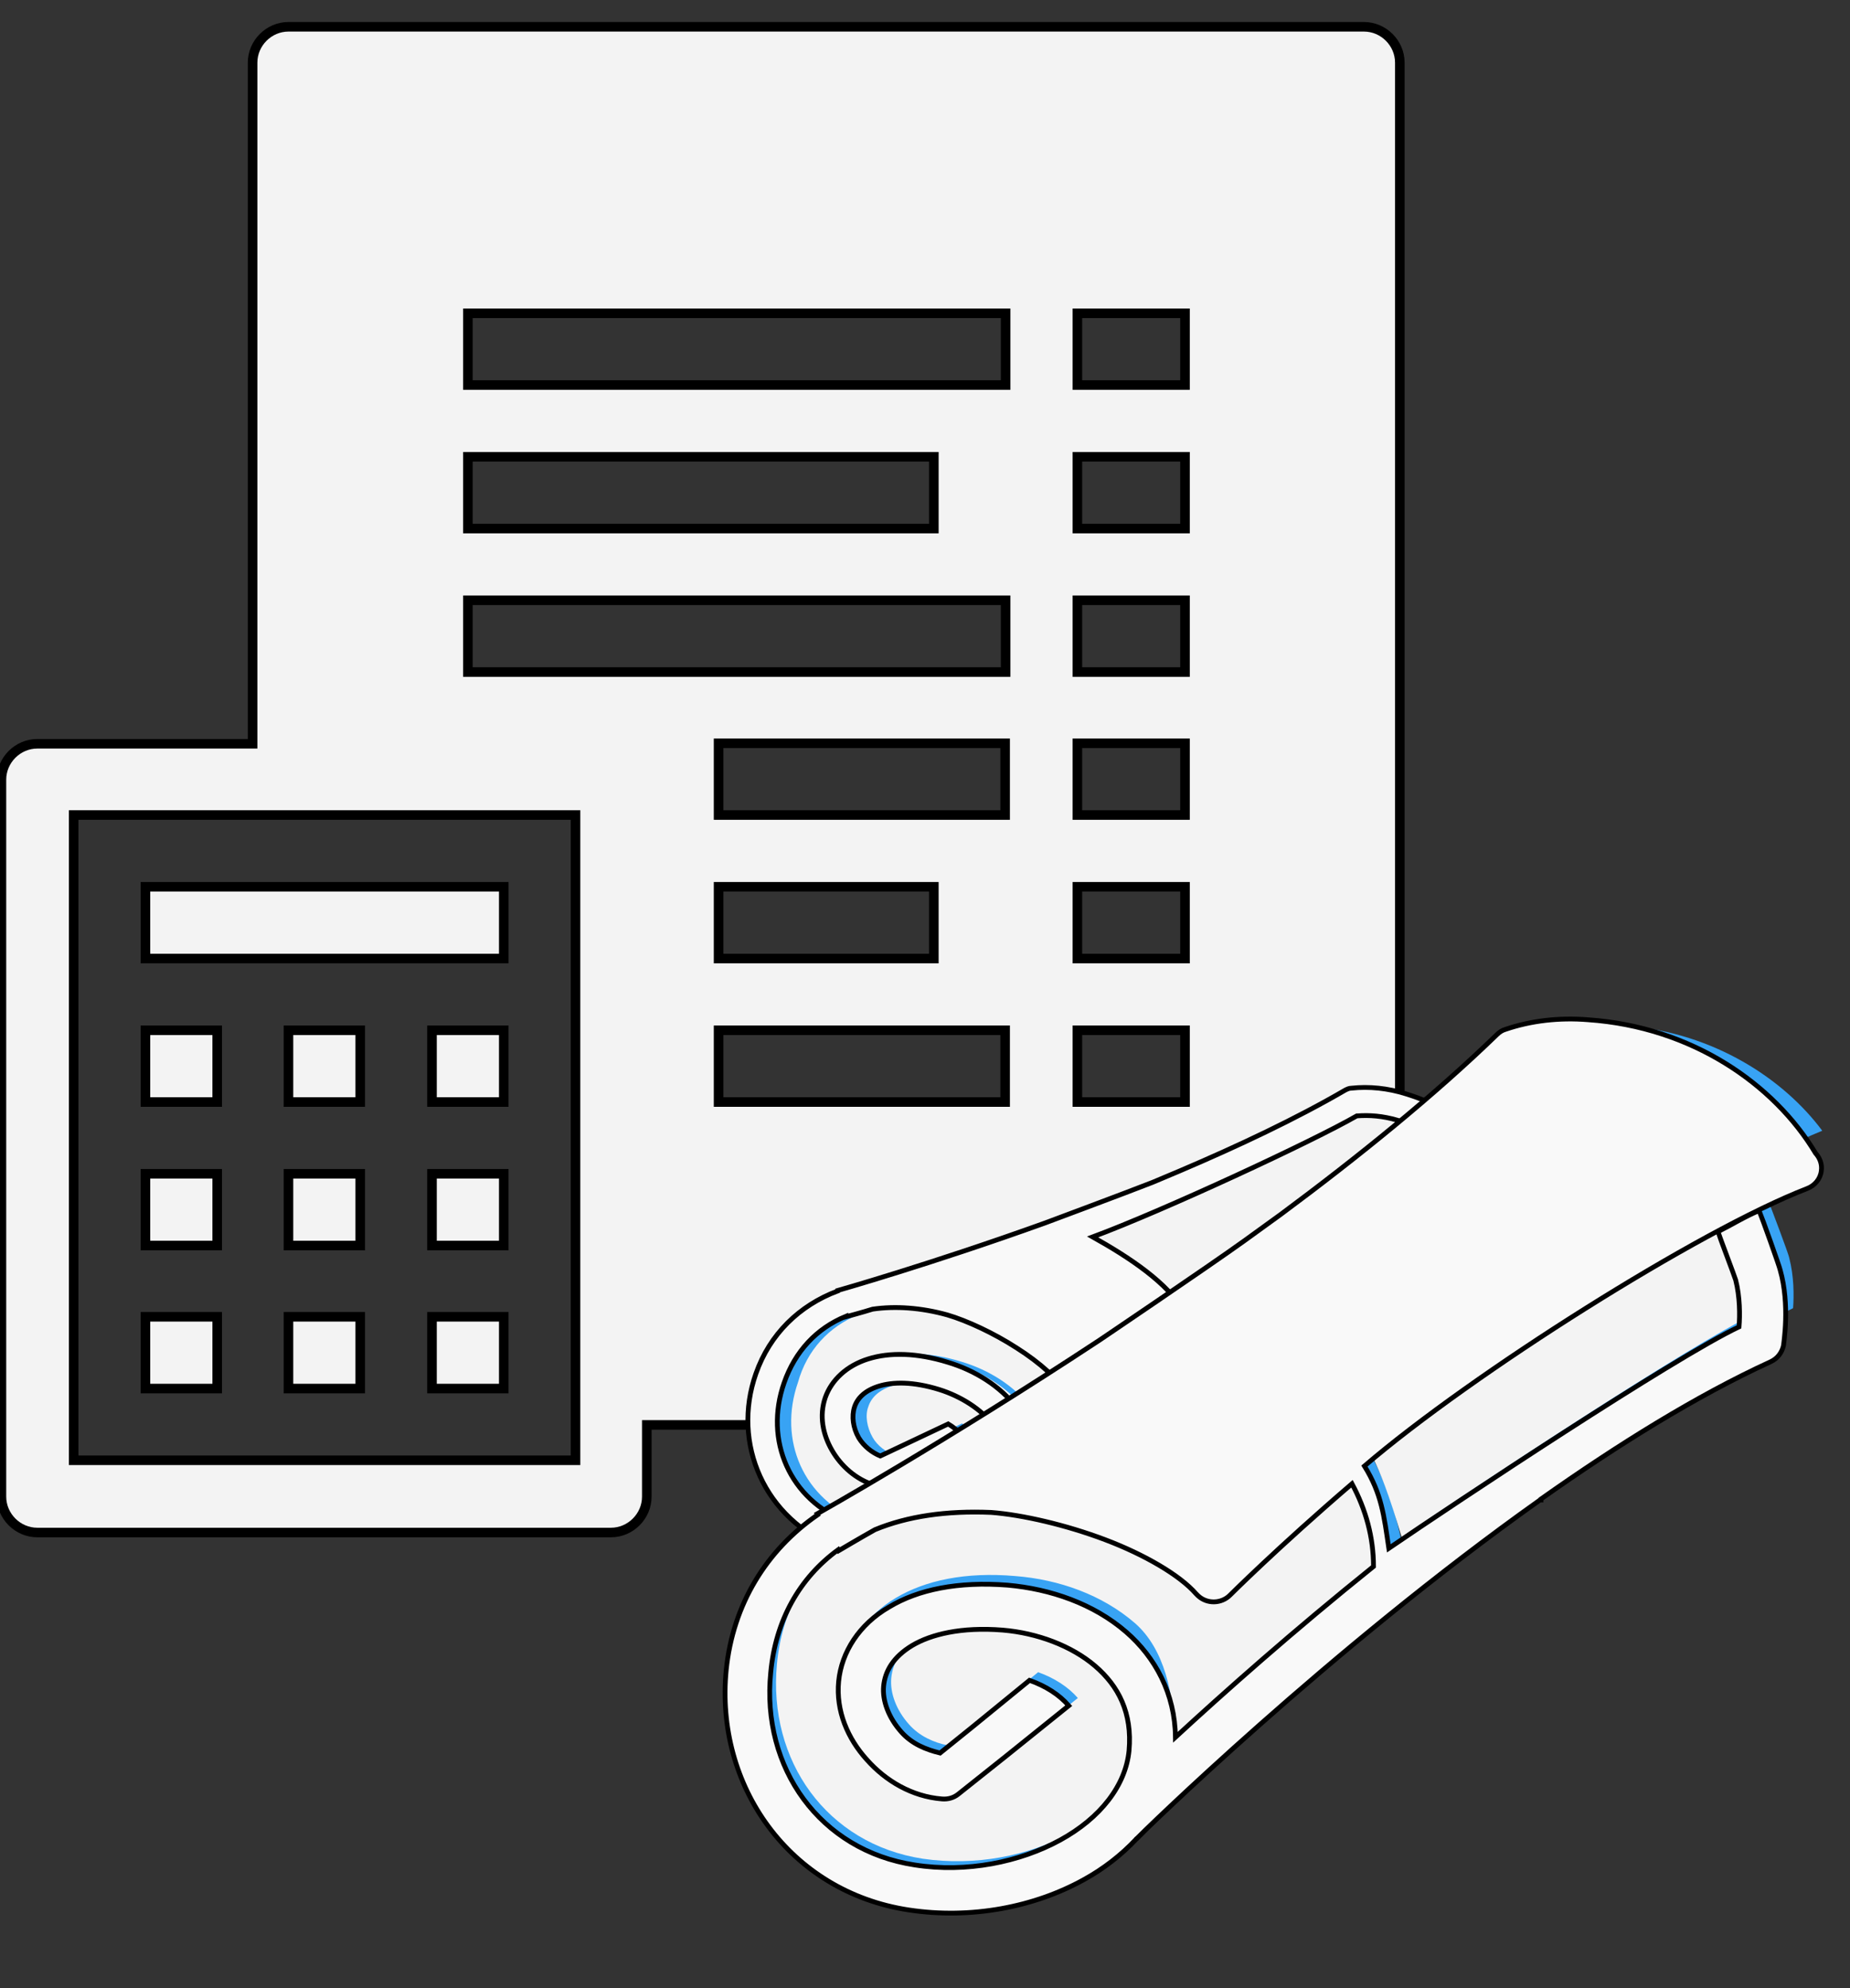 <?xml version="1.0" encoding="utf-8"?>
<!-- Generator: Adobe Illustrator 21.1.0, SVG Export Plug-In . SVG Version: 6.00 Build 0)  -->
<svg version="1.1" id="Layer_1" xmlns="http://www.w3.org/2000/svg" xmlns:xlink="http://www.w3.org/1999/xlink" x="0px" y="0px"
	 viewBox="0 0 386.7 415.7" style="enable-background:new 0 0 386.7 415.7;" xml:space="preserve">
<rect x="0" y="0" width="386.7" height="415.7" fill="#333333" stroke="none"/>
<style type="text/css">
	.st0{fill:#F3F3F3;stroke:#000000;stroke-width:2;stroke-miterlimit:10;}
	.st1{fill:#38A3F4;}
	.st2{fill:#F3F3F3;}
	.st3{fill:#F9F9F9;stroke:#000000;stroke-miterlimit:10;}
</style>
<g>
	<g>
		<g id="surface1_2_">
			<path class="st0" d="M60.3,5.6c-4.1,0-7.5,3.4-7.5,7.5v142.4h-45c-4.1,0-7.5,3.4-7.5,7.5v149.9c0,4.1,3.4,7.5,7.5,7.5h119.9
				c4.1,0,7.5-3.4,7.5-7.5v-15h149.9c4.1,0,7.5-3.4,7.5-7.5V13.1c0-4.1-3.4-7.5-7.5-7.5C285.1,5.6,60.3,5.6,60.3,5.6z M97.8,65.5
				h112.4v15H97.8V65.5z M225.2,65.5h22.5v15h-22.5V65.5z M97.8,95.5h97.4v15H97.8V95.5z M225.2,95.5h22.5v15h-22.5V95.5z
				 M97.8,125.5h112.4v15H97.8V125.5z M225.2,125.5h22.5v15h-22.5V125.5z M150.2,155.4h59.9v15h-59.9L150.2,155.4L150.2,155.4z
				 M225.2,155.4h22.5v15h-22.5V155.4z M15.4,170.4h104.9v134.9H15.4V170.4z M30.4,185.4v15h74.9v-15H30.4z M150.2,185.4h45v15h-45
				V185.4z M225.2,185.4h22.5v15h-22.5V185.4z M30.4,215.4v15h15v-15H30.4z M60.3,215.4v15h15v-15H60.3z M90.3,215.4v15h15v-15H90.3
				z M150.2,215.4h59.9v15h-59.9L150.2,215.4L150.2,215.4z M225.2,215.4h22.5v15h-22.5V215.4z M30.4,245.4v15h15v-15H30.4z
				 M60.3,245.4v15h15v-15H60.3z M90.3,245.4v15h15v-15H90.3z M30.4,275.3v15h15v-15H30.4z M60.3,275.3v15h15v-15H60.3z M90.3,275.3
				v15h15v-15H90.3z"/>
		</g>
	</g>
	<g>
		<g>
			<g>
				<path class="st1" d="M254.5,279.6c1.6,4.4,1.2,7.5,0.8,12.1c11-4.1,47-17.2,57.4-19.4c0.5-1.6,1.1-4.1,1-6.6
					c0-0.5-0.9-6.7-1-7.2C294.1,263.3,268.7,272.5,254.5,279.6z"/>
				<path class="st1" d="M312.8,258.5c0.9-0.2,1.7-0.5,2.6-0.7C314.6,258,313.7,258.2,312.8,258.5z"/>
				<path class="st1" d="M162.8,289.1c-4.5,12.9,1.2,26.1,14.3,31.1c7.1,2.8,15.1,3,21.6,1.2c6.5-1.8,11.2-5.4,12.8-10.1
					c1.7-5.1,0.6-9.2-2.1-12.8s-7.2-6.4-12-7.9c-5.9-1.8-10.4-1.7-13.5-0.7s-4.8,2.7-5.5,4.7s-0.3,4.6,1,6.9c1.1,2,3,3.3,4.8,4.1
					l5.4-2.5l9.7-4.6c2.1,1.3,3.8,3,4.8,4.8l-10.8,5.1l0,0l-7.9,3.7c-0.8,0.4-1.7,0.5-2.5,0.2c-4.2-1.3-7.5-4.3-9.5-7.8
					s-2.8-7.7-1.5-11.7c1.3-3.9,4.8-7.1,9.6-8.6c4.8-1.5,10.8-1.4,17.7,0.7c6,1.8,11.7,5.3,15.4,10.2c3.3,4.4,4.9,10.1,3.6,16.1
					c8.5-4.7,20.4-11,34-17.3c0.9-4,0.8-8.1-0.4-12.1c-12.7,6.4-21.1,11.5-21.1,11.5c-1.5,1-3.6,0.5-4.6-0.9
					c-0.1-0.1-0.1-0.2-0.2-0.3c-1.6-3-6-7-11.2-10.3s-11-6.1-15.4-7.4c-6.2-1.9-11.9-2.3-17-1.5c-2.1,0.6-5.9,1.8-5.9,1.8v-0.1
					C170,277.3,165.1,282.4,162.8,289.1z"/>
			</g>
			<g>
				<path class="st2" d="M252.7,279.6c1.4,4.1,1.1,7,0.7,11.3c10.3-3.9,44.1-16.1,53.8-18.2c0.5-1.5,1.1-3.9,1-6.2
					c0-0.5-0.8-6.3-0.9-6.8C289.8,264.3,266,272.9,252.7,279.6z"/>
				<path class="st2" d="M307.4,259.7c0.8-0.2,1.6-0.4,2.4-0.6C309,259.3,308.2,259.5,307.4,259.7z"/>
				<path class="st2" d="M166.8,289c-4.2,12.1,1.1,24.5,13.4,29.2c6.7,2.6,14.2,2.8,20.3,1.1c6.1-1.7,10.5-5.1,12-9.5
					c1.6-4.8,0.5-8.7-2-12c-2.6-3.3-6.8-6-11.3-7.4c-5.4-1.7-9.7-1.6-12.6-0.7s-4.5,2.5-5.1,4.4c-0.7,1.8-0.3,4.3,0.9,6.4
					c1,1.8,2.8,3,4.5,3.8l5.1-2.4l9.1-4.3c2,1.3,3.6,2.8,4.5,4.5l-10.1,4.8l0,0l-7.4,3.4c-0.8,0.3-1.6,0.3-2.4,0.1
					c-3.9-1.2-7-4-8.9-7.3s-2.7-7.3-1.4-11c1.2-3.7,4.5-6.7,9-8.1s10.1-1.3,16.6,0.7c5.7,1.7,11,5,14.5,9.6
					c3.1,4.1,4.7,9.4,3.4,15.1c7.9-4.4,19.1-10.3,31.9-16.2c0.8-3.8,0.7-7.6-0.4-11.4c-11.9,6-19.8,10.8-19.8,10.8
					c-1.5,0.8-3.4,0.5-4.4-0.9c-0.1-0.1-0.1-0.2-0.2-0.3c-1.6-2.9-5.8-6.6-10.6-9.7c-4.9-3.1-10.4-5.6-14.5-6.9
					c-5.8-1.8-11.2-2.2-16-1.4c-2,0.5-5.6,1.6-5.6,1.6v-0.1C173.3,277.4,168.7,282.2,166.8,289z"/>
			</g>
			<g>
				<path class="st3" d="M293.9,228.7c-3.8-1.2-7.7-1.6-11.4-1.2c-0.5,0-0.9,0.2-1.3,0.4c-10.3,6-22.4,11.7-34.6,16.9l-5.7,2.4
					c-5.6,2.2-22.5,8.5-22.5,8.5c-23.9,8.6-43.3,14.1-43.3,14.1v0.1c-8,3-14.2,9-17.1,17.3c-5.1,14.5,1.7,30.5,17.1,36.4
					c8.2,3.1,17,3.4,24.5,1.3c3-0.8,5.8-2.1,8.3-3.7h0.1c0.4-0.2,31.6-18.7,64.6-31.8h0.1v-0.1c12-4.7,24.1-8.7,35.1-10.9
					c1-0.2,1.8-0.8,2.2-1.7c0.1-0.3,2.1-5.1,1.9-9.9c0-0.6-0.8-7.2-1-8.3c-2.1,0.3-4.2,1.1-6.2,1.5c0.1,0.5,0.9,6.3,0.9,6.8
					c0.1,2.3-0.5,4.7-1,6.2c-9.7,2-43.5,14.3-53.8,18.2c0.4-4.3,0.8-7.2-0.7-11.3c17.3-8.8,52.2-20.6,68-22.8
					c1.2-0.1,2.1-0.8,2.5-1.8c0.3-0.8,0.3-1.6-0.2-2.4C317,242.7,307.6,232.9,293.9,228.7z M198,274.9c4.1,1.2,9.7,3.8,14.5,6.9
					c4.9,3.1,9,6.8,10.6,9.7c0.1,0.1,0.1,0.2,0.2,0.3c1,1.4,3,1.8,4.4,0.9c0,0,7.9-4.7,19.8-10.8c1.1,3.8,1.3,7.6,0.4,11.4
					c-12.8,6-24,11.9-31.9,16.2c1.3-5.7-0.3-11-3.4-15.1c-3.5-4.6-8.8-7.9-14.5-9.6c-6.5-2-12.1-2.1-16.6-0.7s-7.7,4.4-9,8.1
					c-1.3,3.8-0.5,7.7,1.4,11s5,6.1,8.9,7.3c0.8,0.3,1.7,0.2,2.4-0.1l7.4-3.4l0,0l10.1-4.8c-1-1.7-2.5-3.3-4.5-4.5l-9.1,4.3
					l-5.1,2.4c-1.7-0.7-3.4-2-4.5-3.8c-1.2-2.1-1.5-4.5-0.9-6.4s2.2-3.5,5.1-4.4s7.1-1,12.6,0.7c4.5,1.4,8.8,4.1,11.3,7.4
					c2.6,3.4,3.6,7.2,2,12c-1.5,4.4-5.9,7.8-12,9.5c-6.1,1.7-13.6,1.5-20.3-1.1c-12.3-4.7-17.6-17.2-13.4-29.2
					c2.3-6.6,6.8-11.4,12.9-13.9v0.1c0,0,3.7-1,5.6-1.6C187.2,273,192.6,273.4,198,274.9z M292.1,234.2c10.6,3.3,18,10.4,21.4,17.8
					c-14.9,2.4-50.7,14.5-65.8,22.5c-3.5-6.3-11.8-11.7-19.3-15.9c14.8-5.5,46-20,55.2-25.3C286.3,233.1,289,233.3,292.1,234.2z"/>
			</g>
		</g>
		<g>
			<g>
				<path class="st1" d="M291.5,304.5c3.8,6.3,4.4,11.1,5.4,18.3c14.8-10.2,63.3-42.4,77.9-49.3c0.2-2.6,0.2-6.7-0.8-10.5
					c-0.1-0.8-4-11-4.3-11.8C344,265,310.1,288.6,291.5,304.5z"/>
				<path class="st1" d="M244,280.3c-14.3,9.6-27.7,18.2-38.9,25c1.3,0.1,2.6,0.1,4,0.2c8.3,0.7,18.5,3.1,28.2,6.7
					c7.8,3,14.7,6.9,20.2,11.6c2.2-2.1,10.3-10.3,25.4-23.2C274.3,290.7,260.8,283.2,244,280.3z"/>
				<path class="st1" d="M285.5,296.3c20.8-18.6,72.8-50.7,95.4-59.9c-8.1-10.9-22.7-20.4-40.6-21.9c-5-0.4-9.5,0.3-13.6,1.6
					c-12.5,12-56.2,47-77.5,61.3C262.6,281.6,277.6,287.5,285.5,296.3z"/>
				<path class="st1" d="M159.3,350.6c-2.1,21.3,10.9,39.7,32.1,42.9c11.6,1.7,23.5-0.7,32.4-5.6c8.9-5,14.6-12.1,15.3-19.9
					c0.7-8.4-2.4-14.4-7.6-18.9c-5.3-4.5-13.7-7.9-21.3-8.5c-9.3-0.8-15.4,0.9-19.6,3.4c-4.2,2.6-5.9,6.3-6.2,9.6
					c-0.3,3.3,1.2,7.2,3.9,10.2c2.4,2.6,5.6,3.9,8.6,4.6l7.2-5.7l12.8-10.4c3.5,1.3,5.9,3.9,8,6.3l-13.4,10.9l0,0l-10.4,8.3
					c-1.1,0.8-2.4,1.2-3.7,1.1c-6.7-0.5-12.6-4-16.8-8.7c-4.2-4.7-6.9-10.9-6.3-17.4s4.7-12.6,11.2-16.5c6.6-3.9,16.1-5.4,27-4.3
					c7.6,0.8,20.1,5.5,26.1,13c4.1,5.1,6.3,11.8,6.4,21.5c10.8-10,30.6-24.8,48.5-39.1c-0.1-6.5-3.4-16.6-6.5-22.4
					c-16.5,14.2-25.5,28.7-25.5,28.7c-2,2-5.2,2.1-7.2,0.2c-0.1-0.1-0.3-0.3-0.4-0.4c-3.6-4.2-11.5-8.8-20.3-12.1
					c-8.8-3.3-18.5-5.5-25.4-6.1c-9.9-0.9-18.5,0.4-25.7,3.4c-2.8,1.6-8.1,4.7-8.1,4.7l-0.1-0.2C165.7,329.5,160.4,339,159.3,350.6z
					"/>
			</g>
			<g>
				<path class="st2" d="M287,304.8c1.4,2.8,3.3,7.5,6,16.6c14.1-9.7,60.2-40.3,74-46.8c0.1-2.4,0.2-6.3-0.8-9.9
					c-0.2-0.7-3.5-9.4-3.8-10.2C338,267.6,304.6,289.9,287,304.8z"/>
				<path class="st2" d="M242.7,281.3c-13.6,9.1-31.7,20.5-42.3,27c1.3,0.1,8.4,0.5,9.7,0.6c7.8,0.6,13,2.3,22.2,5.8
					c7.4,2.8,15.2,8.3,20.4,12.8c2-2,12.7-14.8,27-27C271.5,291,258.6,283.9,242.7,281.3z"/>
				<path class="st2" d="M281.4,298.8c19.7-17.7,69.7-51,91.1-59.8c-7.7-10.4-21.3-18.9-38.3-20.3c-4.8-0.4-9,0.2-12.9,1.5
					c-11.9,11.4-55.6,47.3-75.8,60.8C258.1,285,273.8,290.4,281.4,298.8z"/>
				<path class="st2" d="M162.4,347.9c-1.9,20.2,10.4,37.6,30.5,40.7c10.9,1.6,22.2-0.6,30.7-5.3c8.5-4.7,13.9-11.5,14.6-18.9
					c0.7-8-2.2-13.6-7.2-17.9c-5-4.3-12.3-7-19.5-7.6c-8.8-0.7-15.1,0.9-19.1,3.3s-5.8,5.4-6.1,8.6s1.1,6.8,3.7,9.7
					c2.2,2.5,5.2,3.8,8.1,4.4l6.8-5.4l12.1-9.9c3.4,1.2,6.3,3.1,8.3,5.4l-13.4,10.7l0,0l-9.9,7.9c-1,0.7-2.2,1.1-3.5,1
					c-6.3-0.5-11.9-3.8-15.9-8.3c-4-4.4-6.6-10.3-6-16.5s4.4-12,10.6-15.7c6.2-3.7,14.6-5.5,25-4.6c9.1,0.7,18.2,3.9,25.1,9.9
					c6.1,5.4,8.1,14.8,8.2,24c10.3-9.4,27.1-24.1,44.1-37.7c-0.1-6.1-1.6-12-4.6-17.5c-15.7,13.5-25.8,23.6-25.8,23.6
					c-1.8,1.8-4.9,1.9-6.8,0.1c-0.1-0.1-0.3-0.3-0.4-0.4c-3.4-3.9-10.9-8.3-19.2-11.4c-8.4-3.2-17.6-5.3-24.1-5.8
					c-9.3-0.7-17.4,0.5-24.3,3.3c-2.7,1.6-7.7,4.5-7.7,4.5l-0.1-0.2C168.5,327.9,163.4,336.9,162.4,347.9z"/>
			</g>
			<g>
				<path class="st3" d="M332,213.2c-6.1-0.5-12,0.2-17.3,2c-0.7,0.2-1.3,0.6-1.8,1.1c-13.1,12.7-28.9,25.5-45.2,37.6l-7.6,5.5
					c-7.5,5.4-30.3,20.8-30.3,20.8c-32.3,21.3-59,36.3-59,36.3l0.1,0.2c-10.7,7.4-17.7,18.7-19.1,32.4
					c-2.4,24.2,13.2,46.4,38.1,50.2c13.1,2,26.3-0.6,36.6-6.3c4.2-2.3,7.9-5.2,11-8.5c0-0.1,0.1-0.1,0.1-0.1
					c0.5-0.6,40.2-39.5,84.3-70.8h0.2c0-0.1,0-0.1,0-0.2c16-11.3,32.5-21.6,48-28.7c1.5-0.7,2.4-2,2.7-3.4c0-0.4,1.4-8.4-0.7-15.8
					c-0.2-0.9-3.7-10.7-4.4-12.4c-2.9,1.2-5.8,3-8.6,4.4c0.2,0.7,3.5,9.4,3.7,10.1c0.9,3.5,0.9,7.4,0.7,9.8
					c-13.7,6.5-59.3,36.8-73.2,46.3c-1-6.8-1.5-11.4-5.1-17.2c22.5-19.3,70-49.3,92.5-58c1.6-0.6,2.8-2,3-3.7
					c0.2-1.4-0.3-2.7-1.2-3.7C370.8,226.6,353.6,214.7,332,213.2z M207.2,316.2c6.5,0.5,15.6,2.6,23.8,5.7c8.2,3.1,15.6,7.4,19,11.3
					c0.2,0.2,0.3,0.3,0.4,0.4c1.9,1.8,4.9,1.7,6.7-0.1c0,0,10-10,25.5-23.3c2.9,5.4,4.5,11.2,4.5,17.3
					c-16.8,13.5-31.2,26.3-41.4,35.7c-0.1-9.1-4.2-16.7-10.3-22c-6.8-5.9-15.8-9-24.8-9.8c-10.3-0.8-18.7,0.9-24.8,4.6
					c-6.2,3.6-9.9,9.4-10.5,15.5c-0.6,6.2,1.9,12,5.9,16.4c3.9,4.4,9.4,7.7,15.7,8.2c1.2,0.1,2.4-0.2,3.4-1l9.8-7.8l0,0l13.3-10.7
					c-2-2.3-4.8-4.1-8.2-5.3l-12,9.8l-6.7,5.4c-2.9-0.7-5.9-1.9-8.1-4.4c-2.6-2.9-4-6.5-3.7-9.6s2-6.1,6-8.5
					c3.9-2.3,10.2-3.9,18.9-3.2c7.2,0.6,14.4,3.3,19.3,7.5c4.9,4.2,7.8,9.8,7.1,17.7c-0.7,7.3-6,14.1-14.4,18.7s-19.6,6.9-30.4,5.2
					c-19.8-3-32.1-20.3-30.1-40.2c1-10.9,6-19.8,14.1-25.7l0.1,0.2c0,0,4.9-2.9,7.6-4.4C189.7,317,197.8,315.8,207.2,316.2z"/>
			</g>
		</g>
	</g>
</g>
</svg>
